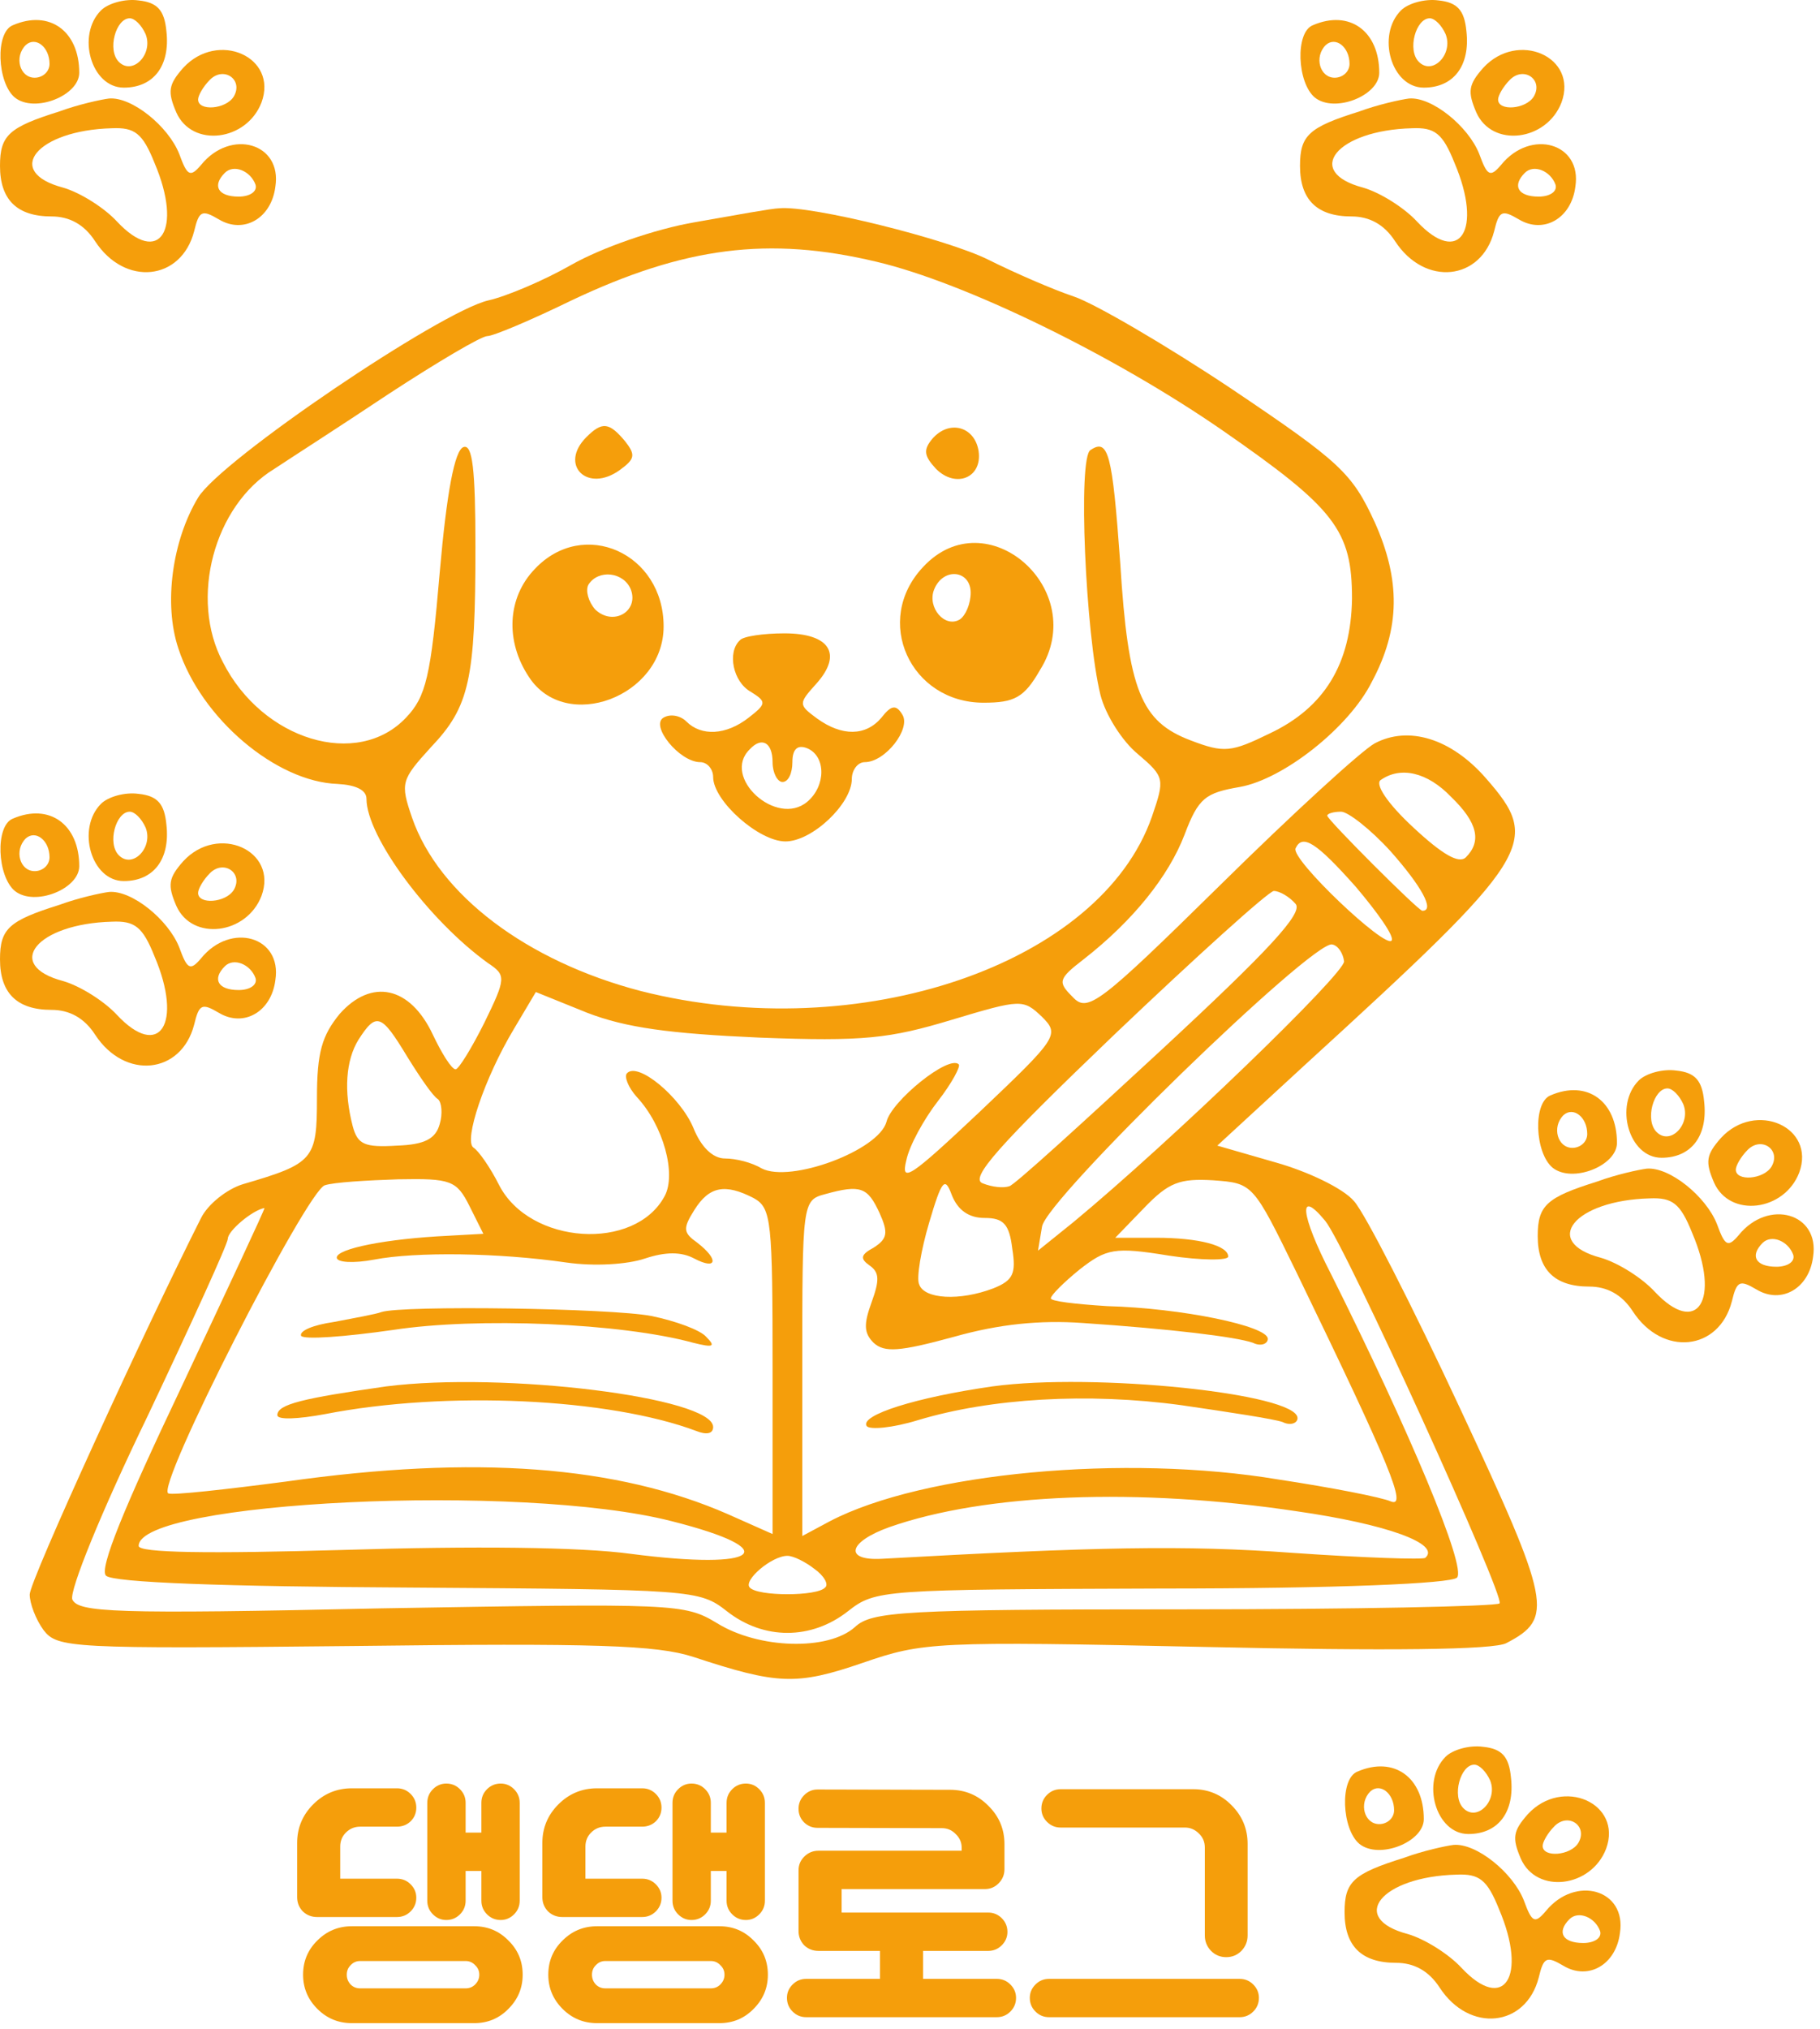 <svg width="245" height="273" viewBox="0 0 245 273" fill="none" xmlns="http://www.w3.org/2000/svg">
<path d="M93.6 29.891C88.133 30.825 80.933 33.358 76.933 35.625C73.2 37.758 68.133 39.891 65.733 40.425C59.333 41.891 29.733 61.891 26.667 66.958C23.2 72.691 22 81.225 24 87.225C27.067 96.691 37.2 105.225 45.467 105.491C47.867 105.625 49.333 106.291 49.333 107.491C49.333 112.558 57.733 123.891 65.733 129.625C68.133 131.225 68.133 131.625 65.2 137.625C63.467 141.091 61.733 143.891 61.333 143.891C60.8 143.891 59.467 141.758 58.267 139.225C55.2 132.691 50 131.625 45.733 136.425C43.333 139.358 42.667 141.625 42.667 147.758C42.667 156.025 42.267 156.558 32.667 159.358C30.533 160.025 28 162.025 27.067 163.891C19.467 178.958 4 212.691 4 214.558C4 215.758 4.8 217.891 5.867 219.358C7.733 221.758 9.467 221.891 47.6 221.491C80.133 221.091 88.4 221.358 93.333 222.958C104.667 226.691 107.2 226.825 116.133 223.758C124.267 220.958 125.733 220.825 162.533 221.625C186.533 222.158 201.2 222.025 202.8 221.091C209.2 217.758 208.8 215.758 196.533 189.491C190.133 175.758 183.733 163.225 182.267 161.625C180.8 159.891 176 157.625 171.733 156.425L163.867 154.158L175.6 143.358C206.533 115.091 207.6 113.358 200 104.691C195.333 99.358 189.6 97.625 185.067 100.025C183.333 100.958 174 109.491 164.267 119.091C147.867 135.225 146.4 136.291 144.4 134.158C142.4 132.158 142.4 131.758 145.867 129.091C152.533 123.891 157.333 117.891 159.467 112.291C161.333 107.358 162.267 106.691 166.933 105.891C172.8 104.825 181.6 97.891 184.667 91.758C188.533 84.558 188.533 78.025 185.067 70.291C182 63.625 180.4 62.158 165.733 52.291C156.933 46.425 147.333 40.825 144.533 39.891C141.733 38.958 136.533 36.691 133.067 34.958C127.467 32.158 109.2 27.625 104.933 28.025C104 28.025 98.933 28.958 93.6 29.891ZM118 35.225C129.867 38.025 149.867 47.758 164.533 57.891C179.733 68.425 182 71.358 182 80.558C181.867 89.358 178.267 95.225 170.933 98.691C165.733 101.225 164.8 101.358 160.267 99.625C153.6 97.091 151.867 92.958 150.8 75.758C149.733 60.958 149.2 58.958 146.8 60.558C145.067 61.491 146.133 85.358 148.133 93.491C148.8 96.158 151.067 99.758 153.2 101.491C156.8 104.558 156.8 104.825 155.067 109.891C148.133 129.758 115.733 140.825 86.267 133.358C70.933 129.358 59.067 120.425 55.467 110.025C53.867 105.358 54 104.958 58 100.558C63.2 95.091 64 91.491 64 73.625C64 63.091 63.6 59.758 62.4 60.158C61.2 60.558 60.133 66.291 59.2 76.958C58 91.091 57.333 93.758 54.667 96.558C48.133 103.491 35.333 99.625 30 89.091C25.467 80.558 28.8 68.025 36.933 63.091C38.933 61.758 46 57.225 52.4 52.958C58.933 48.691 64.8 45.225 65.6 45.225C66.4 45.225 71.467 43.091 76.933 40.425C92.133 33.225 103.467 31.758 118 35.225ZM195.333 107.225C198.933 110.691 199.467 113.225 197.333 115.358C196.4 116.291 194.133 114.958 190.267 111.358C186.667 108.025 185.067 105.491 185.867 104.958C188.533 103.091 192.133 103.891 195.333 107.225ZM187.2 114.558C191.333 119.225 193.2 122.558 191.467 122.558C190.933 122.558 178.667 110.291 178.667 109.758C178.667 109.491 179.467 109.225 180.533 109.225C181.467 109.225 184.533 111.625 187.2 114.558ZM182.533 119.358C185.467 122.825 187.733 126.025 187.333 126.558C186.533 127.758 173.733 115.625 174.4 114.158C175.333 112.158 177.2 113.358 182.533 119.358ZM174.4 121.625C175.467 122.825 170.933 127.758 156.4 141.225C145.733 151.091 136.533 159.491 135.867 159.625C135.067 159.891 133.6 159.758 132.267 159.225C130.533 158.558 134.267 154.291 150 139.225C161.067 128.691 170.667 120.025 171.467 119.891C172.267 119.891 173.6 120.691 174.4 121.625ZM180.933 129.358C181.067 130.958 157.733 153.491 144.533 164.425L139.733 168.291L140.267 165.091C140.667 161.491 176.8 126.425 179.333 127.091C180.133 127.225 180.8 128.291 180.933 129.358ZM102.267 139.625C116.267 140.158 119.733 139.758 128.133 137.225C137.467 134.425 137.733 134.425 140.267 136.825C142.667 139.225 142.4 139.625 131.867 149.625C122.667 158.291 121.2 159.358 122 156.158C122.4 154.158 124.4 150.558 126.267 148.158C128.133 145.758 129.333 143.491 129.067 143.225C127.733 141.891 120 148.158 119.333 150.958C118.267 154.825 106.4 159.225 102.533 157.225C101.2 156.425 99.067 155.891 97.6 155.891C96 155.891 94.4 154.425 93.333 151.758C91.6 147.625 85.867 142.825 84.4 144.425C84 144.825 84.533 146.291 85.733 147.625C89.333 151.491 91.067 158.025 89.467 160.958C85.467 168.425 71.333 167.491 67.2 159.491C66 157.091 64.4 154.825 63.733 154.425C62.4 153.491 65.2 145.091 69.2 138.425L72.133 133.491L79.067 136.291C84.267 138.291 90.133 139.091 102.267 139.625ZM54.8 142.158C56.533 144.958 58.267 147.491 58.933 147.891C59.467 148.291 59.6 149.891 59.2 151.225C58.667 153.225 57.2 154.025 53.467 154.158C49.067 154.425 48.133 154.025 47.467 151.491C46.267 146.825 46.533 142.691 48.267 139.891C50.667 136.158 51.333 136.425 54.8 142.158ZM63.2 162.291L65.067 166.025L60.267 166.291C52 166.691 45.333 168.025 45.333 169.225C45.333 169.891 47.6 170.025 50.4 169.491C56 168.425 67.067 168.558 76.267 169.891C80 170.425 84.4 170.158 86.8 169.358C89.6 168.425 91.733 168.425 93.467 169.358C96.533 170.958 96.8 169.491 93.867 167.225C92 165.891 91.867 165.358 93.467 162.825C95.467 159.625 97.6 159.225 101.467 161.225C103.867 162.558 104 164.291 104 184.558V206.425L98 203.758C83.067 197.225 64 195.758 38.533 199.358C30.4 200.425 23.2 201.225 22.667 200.958C20.8 200.291 41.333 160.158 43.733 159.491C44.933 159.091 49.467 158.825 53.6 158.691C60.667 158.558 61.467 158.825 63.2 162.291ZM132.533 163.891C135.067 163.891 135.867 164.691 136.267 168.025C136.8 171.358 136.4 172.291 133.733 173.358C129.2 175.091 124.4 174.825 123.733 172.825C123.333 172.025 124 168.158 125.067 164.558C126.8 158.691 127.2 158.291 128.133 160.825C128.933 162.825 130.4 163.891 132.533 163.891ZM174.533 171.225C187.333 197.625 189.467 202.958 187.2 202.025C186 201.491 179.2 200.158 172.133 199.091C151.467 195.625 124.267 198.158 111.733 204.691L108 206.691V184.025C108 161.891 108 161.491 111.067 160.691C115.867 159.358 116.8 159.758 118.4 163.225C119.6 165.891 119.467 166.691 117.6 167.891C115.867 168.825 115.733 169.358 117.067 170.291C118.4 171.225 118.4 172.291 117.333 175.225C116.267 178.158 116.267 179.358 117.6 180.691C119.067 182.025 121.067 181.891 128.4 179.891C134.533 178.158 140 177.625 145.733 178.025C157.6 178.825 166.4 179.891 168.667 180.691C169.733 181.225 170.667 180.825 170.667 180.158C170.667 178.425 159.067 176.025 149.067 175.758C144.8 175.491 141.333 175.091 141.467 174.691C141.467 174.291 143.2 172.558 145.333 170.825C148.933 168.025 150 167.758 157.333 168.958C161.733 169.625 165.333 169.625 165.333 169.091C165.333 167.625 161.467 166.558 155.6 166.558H150.133L154 162.558C157.333 159.091 158.8 158.558 163.333 158.825C168.667 159.225 168.667 159.225 174.533 171.225ZM24.4 186.691C16.667 202.958 13.333 211.091 14.267 212.025C15.2 212.958 30.267 213.491 54.933 213.625C93.333 213.891 94.133 213.891 97.867 216.825C102.8 220.691 109.2 220.691 114.133 216.825C117.867 213.891 118.667 213.891 156.4 213.758C180 213.758 195.333 213.091 196.133 212.291C197.467 210.958 189.733 192.558 179.2 171.491C175.067 163.491 174.667 159.758 178.4 164.291C181.067 167.491 202.667 214.958 201.867 215.758C201.467 216.158 182.267 216.558 159.333 216.558C121.467 216.558 117.333 216.825 115.067 218.958C111.467 222.158 102.133 221.891 96.533 218.425C92.133 215.758 90.933 215.758 51.333 216.425C15.2 217.225 10.533 216.958 9.733 215.225C9.333 214.025 13.6 203.491 19.867 190.558C25.733 178.158 30.667 167.358 30.667 166.691C30.667 165.625 34 162.825 35.6 162.558C35.733 162.558 30.667 173.358 24.4 186.691ZM90.4 204.691C105.733 208.558 102.4 211.358 84.933 209.091C78.133 208.158 63.6 208.025 46.4 208.558C28 209.091 18.667 208.958 18.667 208.025C18.667 202.025 70.133 199.491 90.4 204.691ZM174.533 203.358C186.667 205.091 194 207.758 191.867 209.625C191.6 209.891 183.6 209.625 174 208.958C159.467 207.891 147.333 208.158 118.667 209.758C113.6 210.025 114.133 207.491 119.733 205.491C132.667 200.958 153.2 200.158 174.533 203.358ZM109.6 211.091C110.933 212.025 111.6 213.225 111.067 213.625C110 214.825 102 214.825 100.933 213.625C100 212.691 103.867 209.358 106 209.358C106.8 209.358 108.4 210.158 109.6 211.091Z" fill="#F59E0B"/>
<path d="M78.933 58.825C75.2 62.558 79.067 66.425 83.467 63.225C85.467 61.758 85.6 61.225 84.133 59.358C82 56.825 81.067 56.691 78.933 58.825Z" fill="#F59E0B"/>
<path d="M125.467 59.09C124.267 60.557 124.4 61.357 126 63.09C128.667 65.757 132.267 64.29 131.733 60.69C131.2 57.357 127.733 56.423 125.467 59.09Z" fill="#F59E0B"/>
<path d="M72 76.557C68.266 80.424 68 86.291 71.2 91.091C76.133 98.691 89.333 93.757 89.333 84.291C89.333 74.424 78.533 69.624 72 76.557ZM84.933 79.357C86 82.291 82.533 84.291 80.133 82.024C79.2 80.957 78.8 79.491 79.2 78.691C80.533 76.557 84 76.957 84.933 79.357Z" fill="#F59E0B"/>
<path d="M124.267 76.292C117.467 83.492 122.534 94.559 132.4 94.559C136.534 94.559 137.867 93.892 140 90.159C146.8 79.359 132.8 67.092 124.267 76.292ZM130.667 79.759C130.667 81.225 130 82.825 129.2 83.359C127.2 84.559 124.8 81.759 125.734 79.359C126.934 76.292 130.667 76.692 130.667 79.759Z" fill="#F59E0B"/>
<path d="M99.6 86.158C97.867 87.758 98.667 91.758 101.067 93.091C103.2 94.425 103.2 94.691 100.8 96.558C97.734 98.958 94.4 99.091 92.4 97.091C91.6 96.291 90.267 96.025 89.334 96.558C87.467 97.625 91.467 102.558 94.267 102.558C95.2 102.558 96 103.491 96 104.558C96 107.758 102.134 113.225 105.734 113.225C109.334 113.225 114.667 108.158 114.667 104.825C114.667 103.625 115.467 102.558 116.4 102.558C119.2 102.558 122.667 98.025 121.467 96.158C120.667 94.825 120 94.825 118.667 96.558C116.534 99.091 113.334 99.091 110 96.691C107.467 94.825 107.467 94.691 109.867 92.025C113.467 88.025 111.734 85.225 105.6 85.225C102.8 85.225 100 85.625 99.6 86.158ZM104 102.558C104 104.025 104.667 105.225 105.334 105.225C106.134 105.225 106.667 104.025 106.667 102.558C106.667 100.825 107.334 100.158 108.667 100.691C111.2 101.758 111.2 105.758 108.667 107.891C104.534 111.358 97.067 104.558 100.934 100.825C102.534 99.091 104 99.891 104 102.558Z" fill="#F59E0B"/>
<path d="M51.333 176.557C50.666 176.824 47.733 177.357 44.933 177.891C42.133 178.291 40.266 179.091 40.533 179.757C40.933 180.291 46.4 179.891 52.933 178.957C64.266 177.224 83.6 178.024 93.333 180.691C96 181.357 96.4 181.224 95.066 179.891C94.266 178.957 90.933 177.757 87.733 177.091C82.266 176.024 54.133 175.624 51.333 176.557Z" fill="#F59E0B"/>
<path d="M52 186.557C40.8 188.157 37.334 188.957 37.334 190.424C37.334 191.091 40.133 190.957 43.733 190.291C60.133 187.091 82 188.157 93.734 192.557C95.067 193.091 96 192.957 96 192.024C96 188.024 67.734 184.557 52 186.557Z" fill="#F59E0B"/>
<path d="M133.6 186.558C123.333 188.025 115.733 190.425 116.666 191.892C117.066 192.425 120.133 192.158 123.6 191.092C133.333 188.158 146.4 187.358 159.066 189.092C165.466 190.025 171.6 190.958 172.666 191.358C173.733 191.892 174.666 191.492 174.666 190.825C174.666 187.492 147.2 184.692 133.6 186.558Z" fill="#F59E0B"/>
<path d="M13.6 108.159C10.267 111.492 12.267 118.559 16.667 118.559C20.667 118.559 22.933 115.625 22.4 110.959C22.134 108.159 21.2 107.092 18.667 106.825C16.8 106.559 14.534 107.225 13.6 108.159ZM19.6 111.359C20.667 114.025 17.867 116.959 16 115.092C14.4 113.492 15.6 109.225 17.467 109.225C18.134 109.225 19.067 110.159 19.6 111.359Z" fill="#F59E0B"/>
<path d="M1.733 110.157C-0.667 111.09 -0.4 117.89 2 119.89C4.667 122.024 10.667 119.624 10.667 116.557C10.667 110.957 6.667 108.024 1.733 110.157ZM6.667 115.357C6.667 116.424 5.733 117.224 4.667 117.224C2.667 117.224 1.867 114.424 3.467 112.824C4.8 111.624 6.667 113.09 6.667 115.357Z" fill="#F59E0B"/>
<path d="M24.667 115.89C22.667 118.157 22.533 119.09 23.733 121.89C25.867 126.69 33.2 125.757 35.2 120.557C37.467 114.424 29.333 110.824 24.667 115.89ZM31.467 119.757C30.4 121.49 26.667 121.757 26.667 120.157C26.667 119.624 27.333 118.424 28.267 117.49C30.133 115.624 32.8 117.49 31.467 119.757Z" fill="#F59E0B"/>
<path d="M8 121.757C1.2 123.891 0 124.957 0 129.091C0 133.624 2.267 135.891 6.933 135.891C9.333 135.891 11.333 136.957 12.8 139.224C16.8 145.357 24.4 144.557 26.133 137.891C26.8 135.091 27.2 134.957 29.467 136.291C32.8 138.291 36.533 136.157 37.067 131.891C38 126.024 31.067 124.024 27.067 128.957C25.6 130.691 25.2 130.424 24.133 127.491C22.667 123.757 17.733 119.757 14.667 120.024C13.6 120.157 10.533 120.824 8 121.757ZM20.8 128.691C24.667 137.757 21.467 142.691 15.733 136.557C14 134.691 10.8 132.691 8.533 132.024C0.4 129.891 4.933 124.291 15.067 124.024C18.133 123.891 19.2 124.691 20.8 128.691ZM34.4 131.624C34.667 132.557 33.6 133.224 32.133 133.224C29.333 133.224 28.533 131.757 30.267 130.024C31.467 128.824 33.733 129.757 34.4 131.624Z" fill="#F59E0B"/>
<path d="M220.6 145.393C217.267 148.726 219.267 155.793 223.667 155.793C227.667 155.793 229.933 152.86 229.4 148.193C229.133 145.393 228.2 144.326 225.667 144.06C223.8 143.793 221.533 144.46 220.6 145.393ZM226.6 148.593C227.667 151.26 224.867 154.193 223 152.326C221.4 150.726 222.6 146.46 224.467 146.46C225.133 146.46 226.067 147.393 226.6 148.593Z" fill="#F59E0B"/>
<path d="M208.733 147.393C206.333 148.327 206.6 155.127 209 157.127C211.667 159.26 217.667 156.86 217.667 153.793C217.667 148.193 213.667 145.26 208.733 147.393ZM213.667 152.593C213.667 153.66 212.733 154.46 211.667 154.46C209.667 154.46 208.867 151.66 210.467 150.06C211.8 148.86 213.667 150.327 213.667 152.593Z" fill="#F59E0B"/>
<path d="M231.667 153.127C229.667 155.393 229.533 156.327 230.733 159.127C232.867 163.927 240.2 162.993 242.2 157.793C244.467 151.66 236.333 148.06 231.667 153.127ZM238.467 156.993C237.4 158.727 233.667 158.993 233.667 157.393C233.667 156.86 234.333 155.66 235.267 154.727C237.133 152.86 239.8 154.727 238.467 156.993Z" fill="#F59E0B"/>
<path d="M215 158.992C208.2 161.125 207 162.192 207 166.325C207 170.858 209.267 173.125 213.933 173.125C216.333 173.125 218.333 174.192 219.8 176.458C223.8 182.592 231.4 181.792 233.133 175.125C233.8 172.325 234.2 172.192 236.467 173.525C239.8 175.525 243.533 173.392 244.067 169.125C245 163.258 238.067 161.258 234.067 166.192C232.6 167.925 232.2 167.658 231.133 164.725C229.667 160.992 224.733 156.992 221.667 157.258C220.6 157.392 217.533 158.058 215 158.992ZM227.8 165.925C231.667 174.992 228.467 179.925 222.733 173.792C221 171.925 217.8 169.925 215.533 169.258C207.4 167.125 211.933 161.525 222.067 161.258C225.133 161.125 226.2 161.925 227.8 165.925ZM241.4 168.858C241.667 169.792 240.6 170.458 239.133 170.458C236.333 170.458 235.533 168.992 237.267 167.258C238.467 166.058 240.733 166.992 241.4 168.858Z" fill="#F59E0B"/>
<path d="M188.6 1.393C185.267 4.726 187.267 11.793 191.667 11.793C195.667 11.793 197.933 8.86 197.4 4.193C197.133 1.393 196.2 0.326 193.667 0.06C191.8 -0.207 189.533 0.46 188.6 1.393ZM194.6 4.593C195.667 7.26 192.867 10.193 191 8.326C189.4 6.726 190.6 2.46 192.467 2.46C193.133 2.46 194.067 3.393 194.6 4.593Z" fill="#F59E0B"/>
<path d="M176.733 3.393C174.333 4.327 174.6 11.127 177 13.127C179.667 15.26 185.667 12.86 185.667 9.793C185.667 4.193 181.667 1.26 176.733 3.393ZM181.667 8.593C181.667 9.66 180.733 10.46 179.667 10.46C177.667 10.46 176.867 7.66 178.467 6.06C179.8 4.86 181.667 6.327 181.667 8.593Z" fill="#F59E0B"/>
<path d="M199.667 9.127C197.667 11.393 197.533 12.327 198.733 15.127C200.867 19.927 208.2 18.993 210.2 13.793C212.467 7.66 204.333 4.06 199.667 9.127ZM206.467 12.993C205.4 14.727 201.667 14.993 201.667 13.393C201.667 12.86 202.333 11.66 203.267 10.727C205.133 8.86 207.8 10.727 206.467 12.993Z" fill="#F59E0B"/>
<path d="M183 14.992C176.2 17.125 175 18.192 175 22.325C175 26.858 177.267 29.125 181.933 29.125C184.333 29.125 186.333 30.192 187.8 32.458C191.8 38.592 199.4 37.792 201.133 31.125C201.8 28.325 202.2 28.192 204.467 29.525C207.8 31.525 211.533 29.392 212.067 25.125C213 19.258 206.067 17.258 202.067 22.192C200.6 23.925 200.2 23.658 199.133 20.725C197.667 16.992 192.733 12.992 189.667 13.258C188.6 13.392 185.533 14.058 183 14.992ZM195.8 21.925C199.667 30.992 196.467 35.925 190.733 29.792C189 27.925 185.8 25.925 183.533 25.258C175.4 23.125 179.933 17.525 190.067 17.258C193.133 17.125 194.2 17.925 195.8 21.925ZM209.4 24.858C209.667 25.792 208.6 26.458 207.133 26.458C204.333 26.458 203.533 24.992 205.267 23.258C206.467 22.058 208.733 22.992 209.4 24.858Z" fill="#F59E0B"/>
<path d="M194.6 236.391C191.267 239.724 193.267 246.791 197.667 246.791C201.667 246.791 203.933 243.858 203.4 239.191C203.133 236.391 202.2 235.324 199.667 235.058C197.8 234.791 195.533 235.458 194.6 236.391ZM200.6 239.591C201.667 242.258 198.867 245.191 197 243.324C195.4 241.724 196.6 237.458 198.467 237.458C199.133 237.458 200.067 238.391 200.6 239.591Z" fill="#F59E0B"/>
<path d="M182.733 238.391C180.333 239.325 180.6 246.125 183 248.125C185.667 250.258 191.667 247.858 191.667 244.791C191.667 239.191 187.667 236.258 182.733 238.391ZM187.667 243.591C187.667 244.658 186.733 245.458 185.667 245.458C183.667 245.458 182.867 242.658 184.467 241.058C185.8 239.858 187.667 241.325 187.667 243.591Z" fill="#F59E0B"/>
<path d="M205.667 244.125C203.667 246.391 203.533 247.325 204.733 250.125C206.867 254.925 214.2 253.991 216.2 248.791C218.467 242.658 210.333 239.058 205.667 244.125ZM212.467 247.991C211.4 249.725 207.667 249.991 207.667 248.391C207.667 247.858 208.333 246.658 209.267 245.725C211.133 243.858 213.8 245.725 212.467 247.991Z" fill="#F59E0B"/>
<path d="M189 249.99C182.2 252.123 181 253.19 181 257.323C181 261.856 183.267 264.123 187.933 264.123C190.333 264.123 192.333 265.19 193.8 267.456C197.8 273.59 205.4 272.79 207.133 266.123C207.8 263.323 208.2 263.19 210.467 264.523C213.8 266.523 217.533 264.39 218.067 260.123C219 254.256 212.067 252.256 208.067 257.19C206.6 258.923 206.2 258.656 205.133 255.723C203.667 251.99 198.733 247.99 195.667 248.256C194.6 248.39 191.533 249.056 189 249.99ZM201.8 256.923C205.667 265.99 202.467 270.923 196.733 264.79C195 262.923 191.8 260.923 189.533 260.256C181.4 258.123 185.933 252.523 196.067 252.256C199.133 252.123 200.2 252.923 201.8 256.923ZM215.4 259.856C215.667 260.79 214.6 261.456 213.133 261.456C210.333 261.456 209.533 259.99 211.267 258.256C212.467 257.056 214.733 257.99 215.4 259.856Z" fill="#F59E0B"/>
<path d="M13.6 1.393C10.267 4.726 12.267 11.793 16.667 11.793C20.667 11.793 22.933 8.86 22.4 4.193C22.134 1.393 21.2 0.326 18.667 0.06C16.8 -0.207 14.534 0.46 13.6 1.393ZM19.6 4.593C20.667 7.26 17.867 10.193 16 8.326C14.4 6.726 15.6 2.46 17.467 2.46C18.134 2.46 19.067 3.393 19.6 4.593Z" fill="#F59E0B"/>
<path d="M1.733 3.393C-0.667 4.327 -0.4 11.127 2 13.127C4.667 15.26 10.667 12.86 10.667 9.793C10.667 4.193 6.667 1.26 1.733 3.393ZM6.667 8.593C6.667 9.66 5.733 10.46 4.667 10.46C2.667 10.46 1.867 7.66 3.467 6.06C4.8 4.86 6.667 6.327 6.667 8.593Z" fill="#F59E0B"/>
<path d="M24.667 9.127C22.667 11.393 22.533 12.327 23.733 15.127C25.867 19.927 33.2 18.993 35.2 13.793C37.467 7.66 29.333 4.06 24.667 9.127ZM31.467 12.993C30.4 14.727 26.667 14.993 26.667 13.393C26.667 12.86 27.333 11.66 28.267 10.727C30.133 8.86 32.8 10.727 31.467 12.993Z" fill="#F59E0B"/>
<path d="M8 14.992C1.2 17.125 0 18.192 0 22.325C0 26.858 2.267 29.125 6.933 29.125C9.333 29.125 11.333 30.192 12.8 32.458C16.8 38.592 24.4 37.792 26.133 31.125C26.8 28.325 27.2 28.192 29.467 29.525C32.8 31.525 36.533 29.392 37.067 25.125C38 19.258 31.067 17.258 27.067 22.192C25.6 23.925 25.2 23.658 24.133 20.725C22.667 16.992 17.733 12.992 14.667 13.258C13.6 13.392 10.533 14.058 8 14.992ZM20.8 21.925C24.667 30.992 21.467 35.925 15.733 29.792C14 27.925 10.8 25.925 8.533 25.258C0.4 23.125 4.933 17.525 15.067 17.258C18.133 17.125 19.2 17.925 20.8 21.925ZM34.4 24.858C34.667 25.792 33.6 26.458 32.133 26.458C29.333 26.458 28.533 24.992 30.267 23.258C31.467 22.058 33.733 22.992 34.4 24.858Z" fill="#F59E0B"/>
<path d="M63.84 259.2C65.653 259.2 67.187 259.84 68.44 261.12C69.72 262.373 70.36 263.907 70.36 265.72C70.36 267.507 69.72 269.04 68.44 270.32C67.187 271.6 65.653 272.24 63.84 272.24H47.36C45.547 272.24 44 271.6 42.72 270.32C41.44 269.04 40.8 267.507 40.8 265.72C40.8 263.907 41.44 262.373 42.72 261.12C44 259.84 45.547 259.2 47.36 259.2H63.84ZM64.52 265.72C64.52 265.213 64.333 264.787 63.96 264.44C63.613 264.067 63.187 263.88 62.68 263.88H48.48C47.973 263.88 47.547 264.067 47.2 264.44C46.853 264.787 46.68 265.213 46.68 265.72C46.68 266.227 46.853 266.667 47.2 267.04C47.547 267.387 47.973 267.56 48.48 267.56H62.68C63.187 267.56 63.613 267.387 63.96 267.04C64.333 266.667 64.52 266.227 64.52 265.72ZM60.08 240C60.8 240 61.413 240.253 61.92 240.76C62.427 241.267 62.68 241.88 62.68 242.6V246.6H64.8V242.6C64.8 241.88 65.053 241.267 65.56 240.76C66.067 240.253 66.68 240 67.4 240C68.093 240 68.693 240.253 69.2 240.76C69.707 241.267 69.96 241.88 69.96 242.6V255.76C69.96 256.48 69.707 257.093 69.2 257.6C68.693 258.107 68.093 258.36 67.4 258.36C66.68 258.36 66.067 258.107 65.56 257.6C65.053 257.093 64.8 256.48 64.8 255.76V251.76H62.68V255.76C62.68 256.48 62.427 257.093 61.92 257.6C61.413 258.107 60.8 258.36 60.08 258.36C59.387 258.36 58.787 258.107 58.28 257.6C57.773 257.093 57.52 256.48 57.52 255.76V242.6C57.52 241.88 57.773 241.267 58.28 240.76C58.787 240.253 59.387 240 60.08 240ZM42.68 257.96C41.933 257.96 41.293 257.707 40.76 257.2C40.253 256.667 40 256.027 40 255.28V248C40 245.973 40.72 244.24 42.16 242.8C43.6 241.36 45.333 240.64 47.36 240.64H53.44C54.16 240.64 54.773 240.893 55.28 241.4C55.787 241.907 56.04 242.52 56.04 243.24C56.04 243.96 55.787 244.573 55.28 245.08C54.773 245.56 54.16 245.8 53.44 245.8H48.48C47.733 245.8 47.093 246.067 46.56 246.6C46.053 247.107 45.8 247.733 45.8 248.48V252.8H53.44C54.16 252.8 54.773 253.053 55.28 253.56C55.787 254.067 56.04 254.667 56.04 255.36C56.04 256.08 55.787 256.693 55.28 257.2C54.773 257.707 54.16 257.96 53.44 257.96H42.68ZM96.848 259.2C98.661 259.2 100.194 259.84 101.448 261.12C102.728 262.373 103.368 263.907 103.368 265.72C103.368 267.507 102.728 269.04 101.448 270.32C100.194 271.6 98.661 272.24 96.848 272.24H80.368C78.555 272.24 77.008 271.6 75.728 270.32C74.448 269.04 73.808 267.507 73.808 265.72C73.808 263.907 74.448 262.373 75.728 261.12C77.008 259.84 78.555 259.2 80.368 259.2H96.848ZM97.528 265.72C97.528 265.213 97.341 264.787 96.968 264.44C96.621 264.067 96.194 263.88 95.688 263.88H81.488C80.981 263.88 80.555 264.067 80.208 264.44C79.861 264.787 79.688 265.213 79.688 265.72C79.688 266.227 79.861 266.667 80.208 267.04C80.555 267.387 80.981 267.56 81.488 267.56H95.688C96.194 267.56 96.621 267.387 96.968 267.04C97.341 266.667 97.528 266.227 97.528 265.72ZM93.088 240C93.808 240 94.421 240.253 94.928 240.76C95.434 241.267 95.688 241.88 95.688 242.6V246.6H97.808V242.6C97.808 241.88 98.061 241.267 98.568 240.76C99.074 240.253 99.688 240 100.408 240C101.101 240 101.701 240.253 102.208 240.76C102.714 241.267 102.968 241.88 102.968 242.6V255.76C102.968 256.48 102.714 257.093 102.208 257.6C101.701 258.107 101.101 258.36 100.408 258.36C99.688 258.36 99.074 258.107 98.568 257.6C98.061 257.093 97.808 256.48 97.808 255.76V251.76H95.688V255.76C95.688 256.48 95.434 257.093 94.928 257.6C94.421 258.107 93.808 258.36 93.088 258.36C92.394 258.36 91.794 258.107 91.288 257.6C90.781 257.093 90.528 256.48 90.528 255.76V242.6C90.528 241.88 90.781 241.267 91.288 240.76C91.794 240.253 92.394 240 93.088 240ZM75.688 257.96C74.941 257.96 74.301 257.707 73.768 257.2C73.261 256.667 73.008 256.027 73.008 255.28V248C73.008 245.973 73.728 244.24 75.168 242.8C76.608 241.36 78.341 240.64 80.368 240.64H86.448C87.168 240.64 87.781 240.893 88.288 241.4C88.794 241.907 89.048 242.52 89.048 243.24C89.048 243.96 88.794 244.573 88.288 245.08C87.781 245.56 87.168 245.8 86.448 245.8H81.488C80.741 245.8 80.101 246.067 79.568 246.6C79.061 247.107 78.808 247.733 78.808 248.48V252.8H86.448C87.168 252.8 87.781 253.053 88.288 253.56C88.794 254.067 89.048 254.667 89.048 255.36C89.048 256.08 88.794 256.693 88.288 257.2C87.781 257.707 87.168 257.96 86.448 257.96H75.688ZM108.536 271.44C107.816 271.44 107.202 271.187 106.696 270.68C106.189 270.173 105.936 269.56 105.936 268.84C105.936 268.147 106.189 267.547 106.696 267.04C107.202 266.533 107.816 266.28 108.536 266.28H118.456V262.52H110.176C109.429 262.52 108.789 262.267 108.256 261.76C107.749 261.227 107.496 260.587 107.496 259.84V251.68C107.496 250.96 107.749 250.347 108.256 249.84C108.789 249.307 109.429 249.04 110.176 249.04H129.456V248.64C129.456 247.92 129.189 247.307 128.656 246.8C128.149 246.267 127.522 246 126.776 246L110.056 245.96C109.362 245.96 108.762 245.72 108.256 245.24C107.749 244.733 107.496 244.12 107.496 243.4C107.496 242.68 107.749 242.067 108.256 241.56C108.762 241.053 109.362 240.8 110.056 240.8L127.896 240.84C129.922 240.84 131.642 241.56 133.056 243C134.496 244.413 135.216 246.133 135.216 248.16V251.52C135.216 252.267 134.949 252.907 134.416 253.44C133.909 253.947 133.296 254.2 132.576 254.2H113.296V257.36H133.016C133.736 257.36 134.349 257.613 134.856 258.12C135.362 258.627 135.616 259.24 135.616 259.96C135.616 260.653 135.362 261.253 134.856 261.76C134.349 262.267 133.736 262.52 133.016 262.52H124.256V266.28H134.176C134.896 266.28 135.509 266.533 136.016 267.04C136.522 267.547 136.776 268.147 136.776 268.84C136.776 269.56 136.522 270.173 136.016 270.68C135.509 271.187 134.896 271.44 134.176 271.44H108.536ZM166.868 266.28C167.588 266.28 168.201 266.533 168.708 267.04C169.215 267.547 169.468 268.147 169.468 268.84C169.468 269.56 169.215 270.173 168.708 270.68C168.201 271.187 167.588 271.44 166.868 271.44H141.228C140.508 271.44 139.895 271.187 139.388 270.68C138.881 270.173 138.628 269.56 138.628 268.84C138.628 268.147 138.881 267.547 139.388 267.04C139.895 266.533 140.508 266.28 141.228 266.28H166.868ZM165.068 263.36C164.268 263.36 163.588 263.08 163.028 262.52C162.468 261.933 162.188 261.24 162.188 260.44V248.6C162.188 247.853 161.921 247.227 161.388 246.72C160.855 246.187 160.228 245.92 159.508 245.92H142.788C142.068 245.92 141.455 245.667 140.948 245.16C140.441 244.653 140.188 244.053 140.188 243.36C140.188 242.64 140.441 242.027 140.948 241.52C141.455 241.013 142.068 240.76 142.788 240.76H160.628C162.655 240.76 164.375 241.48 165.788 242.92C167.228 244.36 167.948 246.093 167.948 248.12V260.44C167.948 261.24 167.668 261.933 167.108 262.52C166.548 263.08 165.868 263.36 165.068 263.36Z" fill="#F59E0B"/>
</svg>
